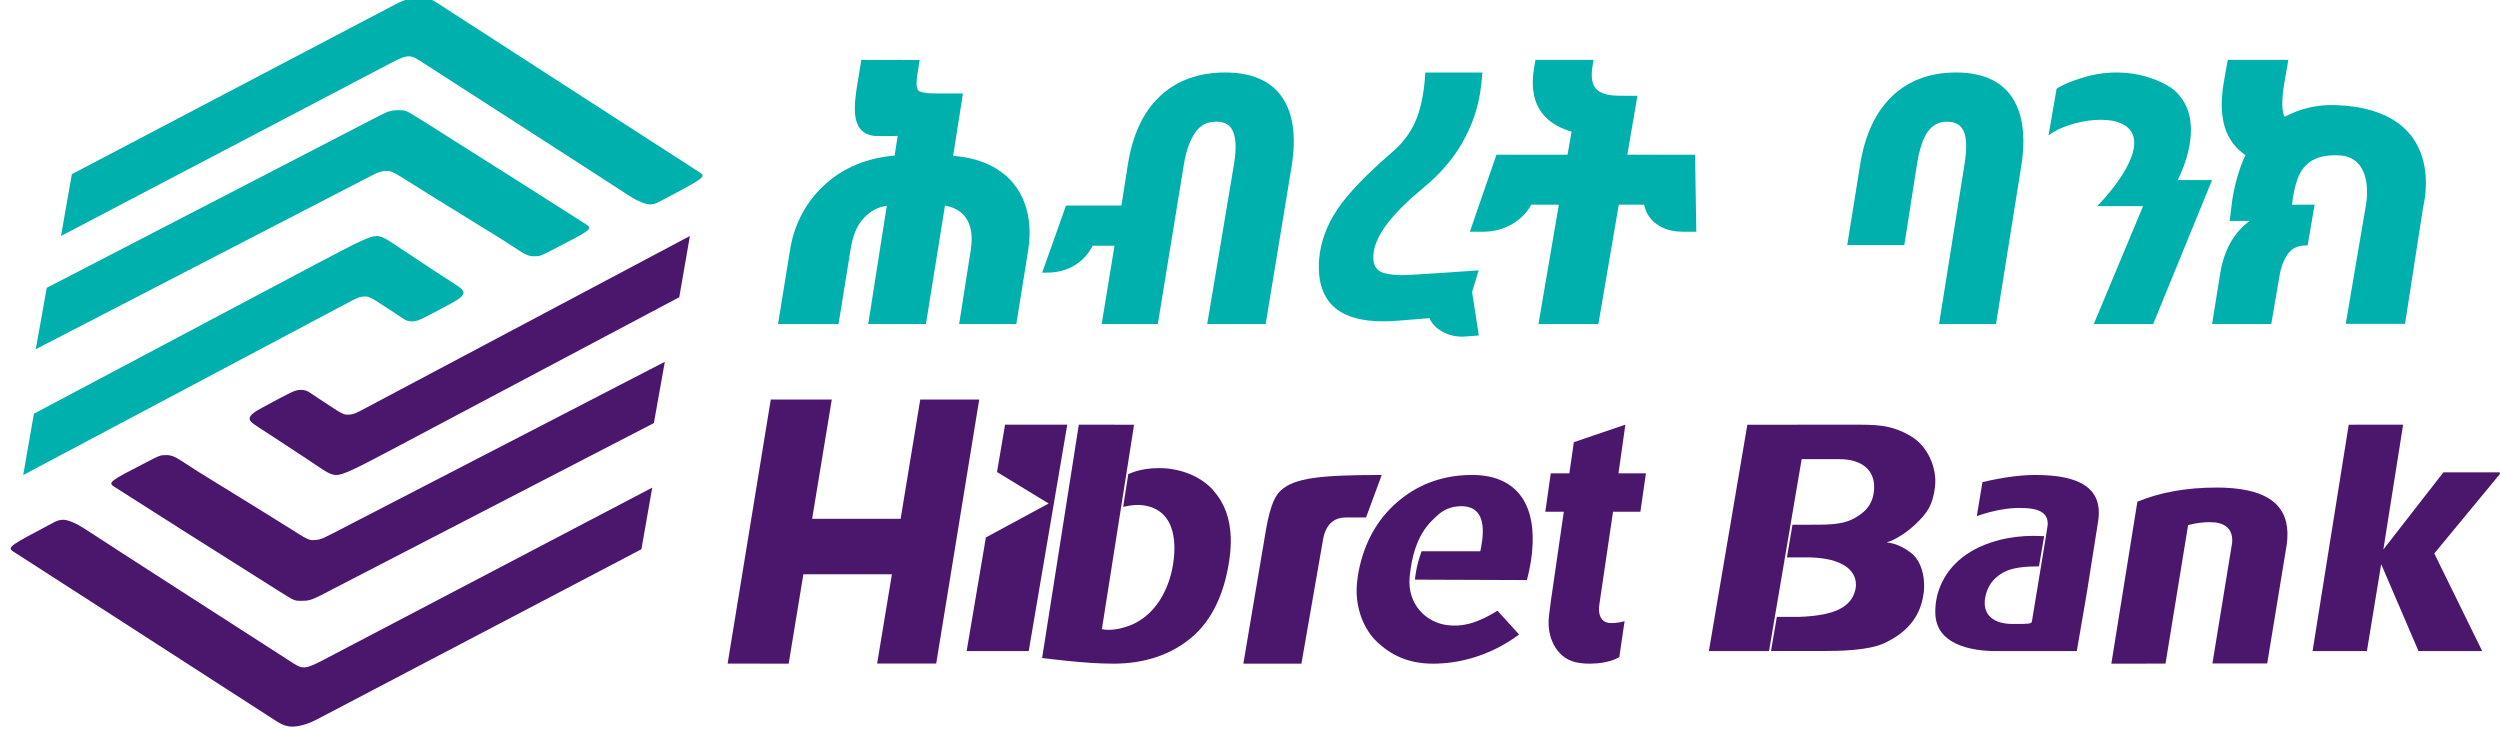 <svg width="137" height="40" viewBox="0 0 137 40" fill="none" xmlns="http://www.w3.org/2000/svg">
<g clip-path="url(#clip0_459_10872)">
<path fill-rule="evenodd" clip-rule="evenodd" d="M20.13 22.312C19.461 22.671 19.376 22.725 18.998 22.725C18.833 22.725 18.535 22.549 18.213 22.329C18.213 22.329 18.001 22.188 17.388 21.789C16.982 21.529 16.85 21.364 16.495 21.364C16.134 21.364 15.944 21.5 14.388 22.329C13.351 22.879 13.612 23.052 14.154 23.406C15.708 24.415 14.835 23.848 16.979 25.257C17.655 25.704 18.055 26.031 18.425 26.031C18.793 26.031 19.466 25.701 21.64 24.549C27.578 21.399 32.728 18.67 37.224 16.287L37.806 12.933L20.13 22.312Z" fill="#4A176D"/>
<path fill-rule="evenodd" clip-rule="evenodd" d="M17.632 36.21C16.593 36.753 16.527 36.644 15.778 36.157C13.595 34.748 6.226 30.019 4.619 28.964C4.212 28.695 3.708 28.473 3.457 28.483C3.124 28.492 3.011 28.599 2.159 29.05C0.294 30.028 0.423 30.033 0.855 30.306C1.271 30.562 12.373 37.734 15.055 39.461C15.398 39.685 15.676 39.819 16.011 39.819C16.357 39.819 16.871 39.685 17.319 39.448C24.201 35.837 30.079 32.758 35.149 30.099L35.742 26.722C30.605 29.414 24.638 32.544 17.632 36.211L17.632 36.21Z" fill="#4A176D"/>
<path fill-rule="evenodd" clip-rule="evenodd" d="M18.207 29.243C17.608 29.555 17.482 29.599 17.098 29.599C16.877 29.599 16.469 29.328 15.954 29C14.142 27.858 11.143 26.034 10.931 25.893C10.931 25.893 10.739 25.767 10.22 25.434C9.804 25.168 9.508 24.938 9.141 24.938C8.765 24.938 8.76 24.951 7.978 25.356C6.014 26.364 5.894 26.442 6.27 26.68C8.626 28.181 10.956 29.666 15.341 32.427C16.131 32.925 16.152 32.925 16.488 32.925C16.848 32.925 17.005 32.92 17.59 32.617C24.646 28.969 30.656 25.857 35.833 23.184L36.432 19.827C31.262 22.497 25.254 25.602 18.208 29.244L18.207 29.243Z" fill="#4A176D"/>
<path fill-rule="evenodd" clip-rule="evenodd" d="M20.067 16.249C20.23 16.249 20.529 16.426 20.854 16.647C20.854 16.647 21.065 16.788 21.682 17.184C22.088 17.447 22.223 17.611 22.573 17.611C22.937 17.611 23.128 17.476 24.688 16.647C25.728 16.093 25.467 15.921 24.924 15.569C23.366 14.556 24.238 15.128 22.093 13.71C21.411 13.267 21.014 12.933 20.642 12.933C20.273 12.933 19.598 13.267 17.419 14.419C11.491 17.561 6.349 20.29 1.859 22.671L1.272 26.031L18.931 16.661C19.605 16.303 19.691 16.249 20.067 16.249Z" fill="#00B0AD"/>
<path fill-rule="evenodd" clip-rule="evenodd" d="M23.279 3.502C25.463 4.918 32.85 9.659 34.459 10.714C34.868 10.986 35.371 11.207 35.621 11.202C35.956 11.193 36.068 11.082 36.925 10.633C38.79 9.649 38.663 9.646 38.228 9.374C37.813 9.115 26.69 1.924 24.005 0.19C23.662 -0.03 23.384 -0.165 23.046 -0.165C22.697 -0.165 22.186 -0.03 21.736 0.203C14.868 3.81 9 6.889 3.937 9.545L3.343 12.932C8.474 10.243 14.432 7.117 21.424 3.452C22.46 2.905 22.527 3.017 23.279 3.502Z" fill="#00B0AD"/>
<path fill-rule="evenodd" clip-rule="evenodd" d="M21.272 9.369C21.491 9.369 21.901 9.643 22.417 9.967C24.233 11.115 27.238 12.942 27.449 13.085C27.449 13.085 27.641 13.213 28.167 13.546C28.578 13.811 28.873 14.045 29.24 14.045C29.616 14.045 29.625 14.027 30.411 13.623C32.373 12.611 32.498 12.535 32.123 12.297C29.758 10.791 27.424 9.306 23.029 6.535C22.241 6.039 22.219 6.039 21.883 6.039C21.521 6.039 21.363 6.044 20.778 6.347C13.737 9.987 7.734 13.095 2.562 15.773L1.96 19.137C7.127 16.463 13.128 13.364 20.158 9.728C20.76 9.415 20.883 9.369 21.272 9.369Z" fill="#00B0AD"/>
<path fill-rule="evenodd" clip-rule="evenodd" d="M49.355 28.429H44.505L45.582 21.893H42.239L39.874 36.365L43.219 36.369L44.025 31.468H48.877L48.067 36.363H51.304L53.661 21.893H50.43L49.355 28.429Z" fill="#4A176D"/>
<path fill-rule="evenodd" clip-rule="evenodd" d="M54.636 25.867L57.467 27.592L54.027 29.451L52.972 35.679H56.374L58.486 23.271H55.079L54.636 25.867Z" fill="#4A176D"/>
<path fill-rule="evenodd" clip-rule="evenodd" d="M66.473 26.854C65.89 26.191 64.813 25.652 63.508 25.652C62.429 25.652 61.86 25.984 61.831 25.984L61.549 27.778C61.555 27.778 62.118 27.631 62.576 27.681C64.65 27.913 64.398 30.208 64.284 30.929C64.061 32.323 63.294 33.776 61.861 34.297C60.928 34.642 60.384 34.475 60.384 34.475L62.147 23.275L59.12 23.271L57.108 36.06C57.115 36.049 59.389 36.377 61.057 36.369C62.706 36.362 64.216 35.894 65.396 34.847C66.449 33.909 67.087 32.51 67.358 30.752C67.424 30.311 67.457 29.892 67.447 29.5C67.412 28.375 67.097 27.561 66.473 26.854Z" fill="#4A176D"/>
<path fill-rule="evenodd" clip-rule="evenodd" d="M70.189 26.875C69.623 27.389 69.427 28.69 69.258 29.726L68.136 36.369H71.318L72.496 29.606C72.633 28.763 73.076 28.358 73.753 28.358H74.859L75.719 26.028C72.317 26.028 70.937 26.195 70.189 26.875Z" fill="#4A176D"/>
<path fill-rule="evenodd" clip-rule="evenodd" d="M89.894 28.042L90.197 25.937H88.693L89.07 23.271L86.247 24.231L86.001 25.937H84.983L84.683 28.042H85.697L85.127 31.979C85.04 32.535 84.962 33.103 84.894 33.669C84.736 34.874 85.241 35.545 85.463 35.776C85.851 36.197 86.335 36.369 87.132 36.369L87.216 36.366C88.06 36.355 88.587 36.108 88.739 36.004L89.027 34.04C88.877 34.087 88.613 34.145 88.293 34.145C87.869 34.145 87.634 33.888 87.622 33.401C87.622 33.303 87.638 33.18 87.657 33.036L88.394 28.042H89.894Z" fill="#4A176D"/>
<path fill-rule="evenodd" clip-rule="evenodd" d="M103.422 29.73L103.427 29.702C103.529 29.702 104.201 29.435 104.922 28.77C105.645 28.099 105.91 27.67 106.038 26.685C106.162 25.65 105.639 24.456 104.739 23.916C103.606 23.247 102.825 23.272 101.374 23.272L95.755 23.275L93.647 35.679L96.942 35.677L98.731 25.162H100.797C102.04 25.162 102.752 25.768 102.702 26.787C102.657 27.63 102.221 28.023 101.796 28.293C101.337 28.592 100.859 28.752 99.647 28.753L98.229 28.755L97.924 30.544H99.177C101.434 30.604 101.864 31.611 101.662 32.365C101.441 33.191 100.687 33.734 98.585 33.804H97.371L97.052 35.676H99.792C100.784 35.676 102.378 35.656 103.266 35.243C104.933 34.467 105.313 33.322 105.422 32.46C105.488 31.951 105.436 30.86 104.725 30.298C104.038 29.756 103.422 29.73 103.422 29.73Z" fill="#4A176D"/>
<path fill-rule="evenodd" clip-rule="evenodd" d="M121.464 26.718C119.819 26.718 118.364 26.981 117.128 27.493L115.702 36.369L118.67 36.366L119.908 28.778L120.007 28.753C120.346 28.663 120.721 28.614 121.095 28.614C121.891 28.614 122.306 28.938 122.328 29.582C122.328 29.686 122.319 29.794 122.294 29.91L121.241 36.359L124.243 36.357L125.305 29.894C125.343 29.652 125.357 29.416 125.352 29.192C125.308 27.526 124.034 26.718 121.464 26.718Z" fill="#4A176D"/>
<path fill-rule="evenodd" clip-rule="evenodd" d="M128.71 23.274L126.729 35.68H129.706L130.489 30.916L132.534 35.68L136.025 35.679L133.399 30.33L137.07 25.884H133.899L130.608 30.113L131.691 23.271L128.71 23.274Z" fill="#4A176D"/>
<path fill-rule="evenodd" clip-rule="evenodd" d="M79.37 34.264C78.149 34.142 77.106 33.101 77.249 31.616C77.467 29.299 78.4 28.608 78.723 28.288C79.093 27.924 79.549 27.74 80.089 27.74C80.901 27.74 81.294 28.248 81.255 29.245C81.247 29.5 81.207 29.778 81.15 30.075L81.118 30.209H77.902C77.902 30.209 77.746 30.624 77.644 31.095C77.548 31.538 77.543 31.765 77.543 31.765L83.676 31.788C83.859 31.085 83.968 30.416 83.988 29.795C84.035 28.626 83.785 27.71 83.253 27.064C82.684 26.376 81.815 26.028 80.677 26.028C79.172 26.028 77.847 26.478 76.742 27.371C75.63 28.263 74.889 29.47 74.529 30.961C74.422 31.403 74.362 31.83 74.346 32.221C74.303 33.356 74.733 34.494 75.476 35.189C76.231 35.893 77.165 36.369 78.533 36.369C79.903 36.369 81.605 35.981 83.246 34.772L82.062 33.465C80.79 34.261 80.012 34.331 79.37 34.264Z" fill="#4A176D"/>
<path fill-rule="evenodd" clip-rule="evenodd" d="M111.561 26.028C110.726 26.027 109.725 26.161 108.638 26.421L108.329 28.28C109.417 27.905 110.192 27.835 110.696 27.835C111.77 27.836 112.209 28.106 112.217 28.705C112.217 28.801 112.052 29.789 112.037 29.882C111.846 31.037 111.347 34.063 111.347 34.063C111.325 34.191 111.162 34.194 110.285 34.193C109.684 34.191 109.232 34.028 108.984 33.719C108.791 33.481 108.724 33.159 108.782 32.789C108.882 32.162 109.21 31.692 109.758 31.383C110.28 31.088 110.97 31.046 111.737 31.034L112.019 29.381C111.897 29.373 111.554 29.365 111.44 29.365C110.151 29.365 108.94 29.666 108.003 30.227C107.668 30.429 107.366 30.663 107.111 30.929C106.4 31.672 106.026 32.626 106.055 33.621C106.082 34.465 106.559 34.965 107.163 35.26C107.894 35.615 108.809 35.678 109.346 35.678C109.606 35.678 109.812 35.681 109.823 35.678H113.808L114.364 32.451C114.364 32.451 114.912 28.967 114.975 28.58C115.266 26.756 113.983 26.034 111.561 26.028Z" fill="#4A176D"/>
<path fill-rule="evenodd" clip-rule="evenodd" d="M67.132 3.972C65.679 3.972 64.471 4.414 63.548 5.289C62.627 6.159 62.058 7.421 61.804 9.04L61.454 11.263H58.417L57.112 14.941H57.372C57.958 14.941 58.486 14.799 58.939 14.509C59.349 14.247 59.662 13.896 59.877 13.468H61.075L60.371 17.759H63.449L64.877 9.003C65.01 8.167 65.27 7.561 65.558 7.185C65.823 6.844 66.152 6.674 66.63 6.669C67.118 6.662 67.398 6.834 67.558 7.177C67.735 7.546 67.759 8.155 67.625 8.987L66.156 17.759H69.359L70.787 9.079C71.043 7.453 70.862 6.184 70.246 5.307C69.627 4.421 68.578 3.972 67.132 3.972Z" fill="#00B0AD"/>
<path fill-rule="evenodd" clip-rule="evenodd" d="M107.185 3.972C105.763 3.972 104.581 4.414 103.67 5.289C102.771 6.159 102.187 7.421 101.933 9.041L101.229 13.431H104.356L105.051 9.005C105.184 8.151 105.397 7.533 105.678 7.168C105.939 6.833 106.273 6.669 106.698 6.669C107.151 6.669 107.445 6.837 107.605 7.177C107.778 7.546 107.786 8.156 107.658 8.989L106.26 17.759H109.382L110.769 9.079C111.022 7.453 110.844 6.184 110.243 5.307C109.636 4.42 108.608 3.972 107.185 3.972Z" fill="#00B0AD"/>
<path fill-rule="evenodd" clip-rule="evenodd" d="M128.004 5.76C126.939 5.72 125.991 5.975 125.192 6.406C125.072 6.143 125.003 5.632 125.166 4.631L125.402 3.282H122.08L121.857 4.55C121.537 6.474 121.943 7.746 123.055 8.501C122.733 9.137 122.396 10.269 122.287 11.286C122.265 11.491 122.187 12.107 122.187 12.107L123.282 12.105C122.421 12.739 121.888 13.689 121.676 14.938L121.222 17.757L124.464 17.759L124.926 15.075C125.026 14.473 125.256 14.032 125.485 13.786C125.696 13.558 126.002 13.446 126.426 13.446H126.458L126.841 11.215H126.425C126.213 11.215 125.605 11.22 125.605 11.22C125.605 11.22 125.708 9.849 126.23 9.204C126.512 8.86 127.01 8.463 128.17 8.513C129.806 8.585 129.798 10.388 129.655 11.227L128.547 17.748H131.796L132.792 11.322C132.792 11.322 134.253 5.99 128.004 5.76Z" fill="#00B0AD"/>
<path fill-rule="evenodd" clip-rule="evenodd" d="M81.03 14.816C81.03 14.816 77.338 15.082 76.787 15.078C76.338 15.075 75.836 15.007 75.611 14.864C75.344 14.693 75.229 14.393 75.263 13.956C75.343 12.874 76.354 11.656 77.957 10.33C78.985 9.492 79.775 8.543 80.302 7.514C80.853 6.444 81.119 5.475 81.218 4.168L81.234 3.973H78.108L78.092 4.204C78.016 5.244 77.828 6.087 77.539 6.714C77.251 7.333 76.83 7.89 76.278 8.35C74.879 9.552 73.87 10.606 73.286 11.476C72.694 12.36 72.361 13.285 72.287 14.227C72.197 15.466 72.518 16.376 73.24 16.936C73.818 17.383 74.675 17.608 75.782 17.608C76.031 17.608 76.295 17.6 76.571 17.577L78.335 17.435C78.461 17.736 78.701 17.985 79.041 18.174C79.368 18.357 79.732 18.449 80.122 18.449C80.189 18.449 80.261 18.446 80.332 18.439L81.04 18.384L80.671 16.007L81.03 14.816Z" fill="#00B0AD"/>
<path fill-rule="evenodd" clip-rule="evenodd" d="M119.336 9.866C119.336 9.866 121.084 6.646 119.162 4.957C118.777 4.614 116.915 3.506 114.356 4.191C113.235 4.492 112.701 4.863 112.701 4.863L112.261 7.42C113.35 6.557 116.346 6.051 116.875 7.377C117.436 8.783 114.932 11.298 114.927 11.296H117.44L114.74 17.759H117.993L121.222 9.866L119.336 9.866Z" fill="#00B0AD"/>
<path fill-rule="evenodd" clip-rule="evenodd" d="M89.178 8.477L89.73 5.251L88.774 5.247C88.139 5.247 87.7 5.121 87.474 4.877C87.246 4.636 87.174 4.217 87.269 3.636L87.33 3.282H84.143L84.065 3.744C83.775 5.509 84.395 6.704 86.122 7.217L85.901 8.481H82.004L80.55 12.698H81.284C81.885 12.698 82.431 12.546 82.91 12.252C83.341 11.992 83.686 11.642 83.912 11.215H85.426L84.307 17.759H87.591L88.71 11.215H90.101C90.183 11.642 90.401 11.992 90.743 12.252C91.123 12.546 91.625 12.698 92.227 12.698H92.958L92.89 8.481L89.178 8.477Z" fill="#00B0AD"/>
<path fill-rule="evenodd" clip-rule="evenodd" d="M56.343 13.719C56.497 12.744 56.428 11.865 56.135 11.097C55.844 10.322 55.34 9.705 54.63 9.263C53.979 8.854 53.172 8.611 52.232 8.539L52.77 5.121H51.305C50.548 5.121 50.369 5.007 50.327 4.956C50.221 4.829 50.198 4.558 50.261 4.147L50.396 3.288L47.198 3.282L47.065 4.12C46.857 5.334 46.662 6.478 47.148 7.068C47.362 7.326 47.688 7.457 48.119 7.457C48.119 7.457 49.169 7.45 49.191 7.45L49.026 8.527C47.539 8.653 46.279 9.163 45.275 10.05C44.215 10.988 43.52 12.238 43.286 13.746L42.636 17.759H45.952L46.61 13.683C46.719 12.985 46.93 12.371 47.344 11.942C47.691 11.575 48.055 11.37 48.597 11.273L47.579 17.759H50.741L51.785 11.267C52.287 11.355 52.684 11.577 52.936 11.942C53.225 12.366 53.315 12.95 53.2 13.683L52.561 17.759H55.694L56.343 13.719Z" fill="#00B0AD"/>
</g>
<defs>
<clipPath id="clip0_459_10872">
<rect width="136.533" height="40" fill="white" transform="translate(0.456)"/>
</clipPath>
</defs>
</svg>
